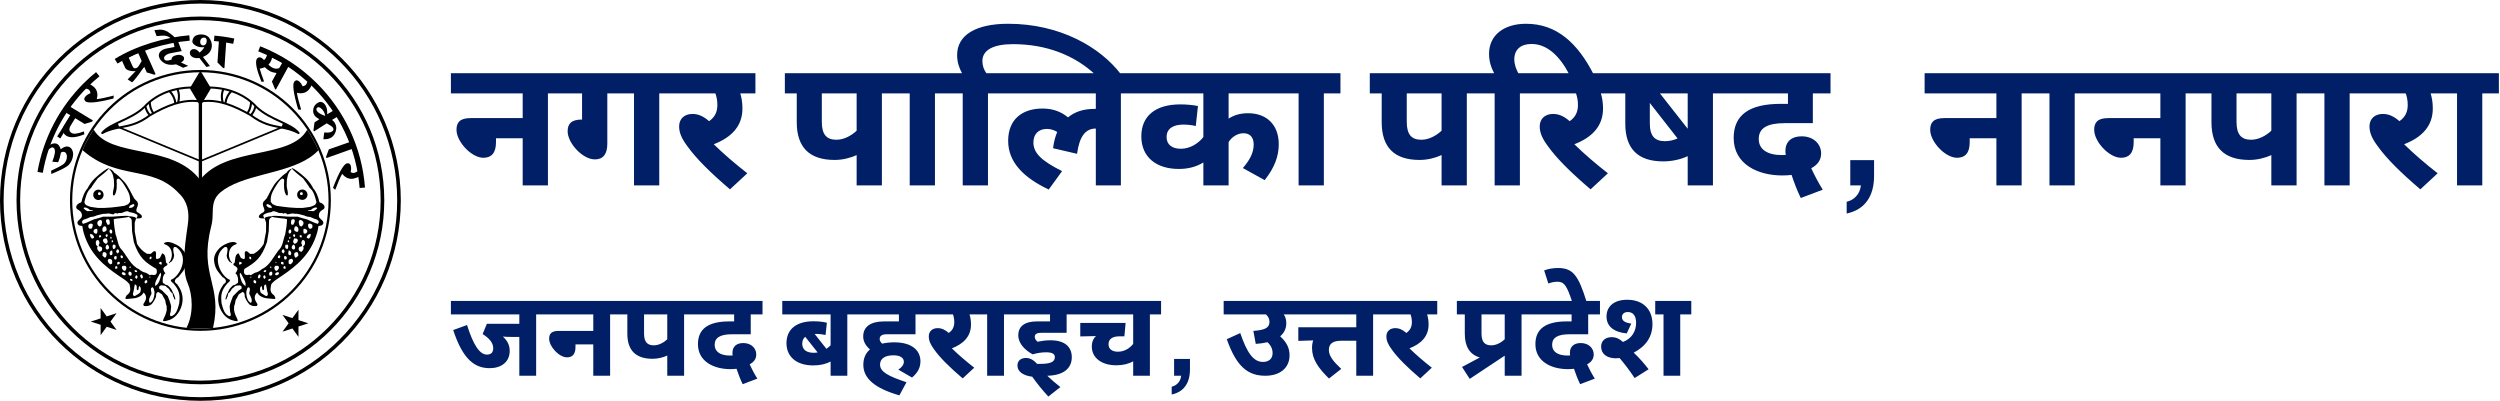 <svg width="499" height="80" viewBox="0 0 499 80" fill="none" xmlns="http://www.w3.org/2000/svg">
<path fill-rule="evenodd" clip-rule="evenodd" d="M40 0.72C18.306 0.72 0.72 18.307 0.72 40.001C0.72 61.694 18.306 79.28 40 79.28C61.693 79.28 79.279 61.694 79.279 40.001C79.279 18.307 61.693 0.72 40 0.72ZM0 40.001C0 17.909 17.908 0 40 0C62.09 0 79.999 17.909 79.999 40.001C79.999 62.092 62.09 80 40 80C17.909 80 0 62.092 0 40.001Z" fill="black"/>
<path d="M60.342 37.829C59.771 37.829 59.308 38.292 59.308 38.863C59.308 39.434 59.771 39.897 60.342 39.897C60.913 39.897 61.376 39.434 61.376 38.863C61.376 38.292 60.913 37.829 60.342 37.829ZM60.158 38.945C59.996 38.945 59.867 38.816 59.867 38.655C59.867 38.494 59.996 38.365 60.158 38.365C60.318 38.365 60.447 38.494 60.447 38.655C60.447 38.816 60.318 38.945 60.158 38.945Z" fill="black"/>
<path d="M19.642 37.855C19.071 37.855 18.608 38.319 18.608 38.89C18.608 39.461 19.071 39.924 19.642 39.924C20.213 39.924 20.676 39.461 20.676 38.89C20.676 38.319 20.213 37.855 19.642 37.855ZM19.841 38.945C19.681 38.945 19.551 38.816 19.551 38.655C19.551 38.494 19.681 38.365 19.841 38.365C20.002 38.365 20.132 38.494 20.132 38.655C20.132 38.816 20.002 38.945 19.841 38.945Z" fill="black"/>
<path d="M40.001 4.025H39.998C30.066 4.025 21.073 8.053 14.562 14.563C8.052 21.075 4.023 30.068 4.023 40H4.025V40.002H4.023C4.023 49.934 8.053 58.927 14.562 65.437C21.073 71.949 30.066 75.975 39.998 75.975V75.975H40.001V75.975C49.933 75.975 58.925 71.949 65.437 65.437C71.949 58.927 75.975 49.934 75.976 40.001H75.975V40H75.976C75.975 30.068 71.948 21.076 65.437 14.564C58.926 8.053 49.933 4.025 40.001 4.025ZM40 3.548H40.001V3.549C50.064 3.549 59.178 7.63 65.774 14.226C72.37 20.823 76.451 29.934 76.451 40H76.453V40.001H76.451C76.451 50.065 72.37 59.179 65.774 65.775C59.178 72.371 50.066 76.451 40.001 76.451V76.453H39.998V76.451C29.935 76.451 20.821 72.371 14.225 65.775C7.627 59.179 3.548 50.064 3.548 40.002V40C3.548 29.935 7.627 20.823 14.227 14.226C20.823 7.63 29.935 3.549 39.998 3.549V3.548L40 3.548Z" fill="black"/>
<path fill-rule="evenodd" clip-rule="evenodd" d="M16.661 16.662C17.458 15.864 18.297 15.107 19.173 14.394L19.855 15.231C19.007 15.921 18.196 16.654 17.424 17.425C12.876 21.975 9.691 27.887 8.543 34.496L7.479 34.312C8.667 27.476 11.96 21.364 16.661 16.662L16.661 16.662Z" fill="black"/>
<path fill-rule="evenodd" clip-rule="evenodd" d="M22.896 11.769C27.178 9.124 32.869 7.462 37.782 7.042L37.873 8.118C33.101 8.526 27.579 10.145 23.463 12.688L22.896 11.769Z" fill="black"/>
<path fill-rule="evenodd" clip-rule="evenodd" d="M42.8 7.11C44.147 7.224 45.47 7.417 46.765 7.688L46.545 8.745C45.292 8.483 44.012 8.296 42.71 8.186L42.8 7.11Z" fill="black"/>
<path fill-rule="evenodd" clip-rule="evenodd" d="M51.936 9.239C56.227 10.913 60.083 13.46 63.284 16.661C68.693 22.069 72.231 29.343 72.855 37.435L71.779 37.518C71.175 29.693 67.754 22.657 62.521 17.424L62.521 17.424C59.424 14.327 55.694 11.864 51.544 10.245L51.936 9.239Z" fill="black"/>
<path d="M40 3.548H40.001V3.549C50.064 3.549 59.178 7.63 65.774 14.226C72.37 20.823 76.451 29.934 76.451 40H76.453V40.001H76.451C76.451 50.065 72.37 59.179 65.774 65.775C59.178 72.371 50.066 76.451 40.001 76.451V76.453H39.998V76.451C29.935 76.451 20.821 72.371 14.225 65.775C7.627 59.179 3.548 50.064 3.548 40.002V40C3.548 29.935 7.627 20.823 14.227 14.226C20.823 7.63 29.935 3.549 39.998 3.549V3.548L40 3.548Z" stroke="black" stroke-width="0.5" stroke-miterlimit="2.613"/>
<path d="M20.085 61.478L21.3 63.153L23.267 62.513L22.052 64.187L23.267 65.86L21.3 65.219L20.085 66.894V64.825L18.117 64.187L20.085 63.547V61.478Z" fill="black"/>
<path d="M59.574 61.82L58.358 63.494L56.391 62.855L57.606 64.529L56.391 66.201L58.358 65.563L59.574 67.236V65.168L61.541 64.529L59.574 63.889V61.82Z" fill="black"/>
<path d="M40.33 18.877H39.669V38.398H40.33V18.877Z" fill="black"/>
<path d="M35.686 17.908C35.834 18.28 35.922 18.762 35.922 19.288C35.922 19.633 35.885 19.957 35.816 20.246C37.029 19.959 38.246 19.849 39.461 19.984L38.398 17.671C37.89 17.671 37.399 17.693 36.929 17.738C36.502 17.778 36.087 17.835 35.686 17.908ZM34.776 20.534C34.742 20.161 34.623 19.744 34.417 19.337C34.229 18.966 33.995 18.651 33.745 18.41C32.255 18.92 31.038 19.647 30.081 20.431V20.431L29.906 20.578L29.739 20.725C29.453 20.98 29.195 21.237 28.965 21.488L28.957 21.499L28.955 21.5V21.502L28.953 21.503L28.95 21.506C27.531 22.854 25.768 23.671 24.168 24.413C23.142 24.888 22.186 25.332 21.448 25.858C22.342 25.521 23.202 25.358 24.087 25.192C25.792 24.873 27.58 24.536 29.813 22.836L29.844 22.818C31.488 21.872 33.13 21.055 34.776 20.534ZM34.189 18.268C34.402 18.508 34.607 18.809 34.78 19.152C35.003 19.591 35.138 20.03 35.185 20.411L35.349 20.366C35.454 20.048 35.513 19.68 35.513 19.288C35.513 18.801 35.421 18.351 35.266 17.99C34.893 18.07 34.535 18.163 34.189 18.268ZM38.475 17.267H38.528L38.712 17.385L39.973 20.135L39.997 20.262C39.982 20.373 39.878 20.45 39.768 20.434C38.157 20.189 36.543 20.404 34.927 20.91C33.304 21.422 31.677 22.228 30.052 23.164C27.745 24.916 25.91 25.262 24.161 25.589C22.933 25.82 21.747 26.043 20.475 26.759V26.758L20.253 26.742L20.216 26.458C21.008 25.432 22.425 24.775 23.999 24.045C25.572 23.316 27.306 22.513 28.675 21.209L28.677 21.207C28.918 20.943 29.181 20.678 29.47 20.422L29.643 20.271L29.824 20.119C31.182 19.008 33.039 18.009 35.431 17.545C35.895 17.453 36.382 17.383 36.893 17.335C37.398 17.288 37.926 17.265 38.475 17.267Z" fill="black"/>
<path d="M29.685 20.502C29.698 20.771 29.741 21.063 29.817 21.361C29.959 21.908 30.184 22.381 30.441 22.711C30.565 22.641 30.689 22.572 30.812 22.505C30.557 22.19 30.34 21.758 30.212 21.259C30.112 20.87 30.081 20.49 30.106 20.151L29.952 20.275L29.685 20.502Z" fill="black"/>
<path d="M28.826 21.342C28.875 21.534 28.939 21.732 29.02 21.932C29.218 22.423 29.483 22.837 29.76 23.128L29.936 22.996L30.118 22.892C29.837 22.617 29.581 22.234 29.397 21.779C29.288 21.507 29.213 21.236 29.173 20.977C29.052 21.1 28.937 21.221 28.826 21.342Z" fill="black"/>
<path d="M23.885 25.288L39.964 31.945L39.832 32.265L23.754 25.607L23.885 25.288Z" fill="black"/>
<path d="M23.512 24.581L23.82 25.448L20.933 26.172L21.317 25.624L23.512 24.581Z" fill="black"/>
<path d="M44.313 17.908C44.167 18.28 44.078 18.762 44.078 19.288C44.078 19.633 44.116 19.957 44.183 20.246C42.969 19.959 41.755 19.849 40.538 19.984L41.602 17.671C42.109 17.671 42.599 17.693 43.07 17.738C43.497 17.778 43.911 17.835 44.313 17.908ZM45.222 20.534C45.256 20.161 45.376 19.744 45.582 19.337C45.77 18.966 46.004 18.651 46.254 18.41C47.743 18.92 48.963 19.647 49.918 20.431L49.919 20.431L50.094 20.578L50.261 20.725C50.548 20.98 50.805 21.237 51.033 21.488L51.043 21.499L51.045 21.5V21.502L51.047 21.503L51.05 21.506C52.468 22.854 54.231 23.671 55.831 24.413C56.857 24.888 57.812 25.332 58.553 25.858C57.659 25.521 56.797 25.358 55.913 25.192C54.208 24.873 52.419 24.536 50.186 22.836L50.156 22.818C48.512 21.872 46.868 21.055 45.222 20.534ZM45.812 18.268C45.597 18.508 45.392 18.809 45.218 19.152C44.997 19.591 44.861 20.03 44.813 20.411L44.65 20.366C44.544 20.048 44.486 19.68 44.486 19.288C44.486 18.801 44.577 18.351 44.733 17.99C45.107 18.07 45.466 18.163 45.812 18.268ZM41.524 17.267H41.472L41.289 17.385L40.025 20.135L40.001 20.262C40.018 20.373 40.122 20.45 40.231 20.434C41.842 20.189 43.456 20.404 45.071 20.91C46.695 21.422 48.321 22.228 49.947 23.164C52.255 24.916 54.088 25.262 55.837 25.589C57.067 25.82 58.253 26.043 59.523 26.759V26.758L59.746 26.742L59.783 26.458C58.991 25.432 57.574 24.775 56 24.045C54.427 23.316 52.694 22.513 51.324 21.209L51.321 21.207C51.081 20.943 50.817 20.678 50.53 20.422L50.356 20.271L50.174 20.119C48.818 19.008 46.959 18.009 44.567 17.545C44.104 17.453 43.618 17.383 43.106 17.335C42.601 17.288 42.072 17.265 41.524 17.267Z" fill="black"/>
<path d="M50.314 20.502C50.3 20.771 50.258 21.063 50.182 21.361C50.042 21.908 49.815 22.381 49.558 22.711C49.434 22.641 49.309 22.572 49.187 22.505C49.443 22.19 49.66 21.758 49.788 21.259C49.887 20.87 49.919 20.49 49.893 20.151L50.047 20.275L50.314 20.502Z" fill="black"/>
<path d="M51.173 21.342C51.126 21.534 51.059 21.732 50.981 21.932C50.781 22.423 50.516 22.837 50.239 23.128L50.063 22.996L49.881 22.892C50.161 22.617 50.418 22.234 50.603 21.779C50.712 21.507 50.786 21.236 50.826 20.977C50.947 21.1 51.062 21.221 51.173 21.342Z" fill="black"/>
<path d="M56.113 25.288L40.035 31.945L40.167 32.265L56.245 25.607L56.113 25.288Z" fill="black"/>
<path d="M56.487 24.581L56.179 25.448L59.066 26.172L58.682 25.624L56.487 24.581Z" fill="black"/>
<path d="M37.967 17.492L39.766 14.485C39.843 14.357 40.01 14.315 40.139 14.392L40.236 14.492L42.031 17.492V17.769L40.231 20.776C40.154 20.904 39.988 20.946 39.861 20.869L39.766 20.776L37.967 17.769V17.492Z" fill="black"/>
<path d="M39.999 15.15L38.516 17.63L39.999 20.11L41.484 17.63L39.999 15.15Z" fill="black"/>
<path d="M42.523 65.454C44.48 56.699 39.661 55.059 42.139 45.271C42.18 45.107 42.218 44.943 42.25 44.776C42.285 44.61 42.314 44.443 42.34 44.274C42.412 43.798 42.434 43.35 42.441 42.927C42.472 41.085 42.5 39.638 44.013 38.381C44.536 37.946 45.118 37.566 45.748 37.224C50.983 34.387 59.45 34.352 63.547 30.003C62.931 28.553 62.184 27.173 61.32 25.874C58.022 31.893 45.343 29.055 39.928 35.895C34.391 28.584 22.149 31.668 18.684 25.863C17.825 27.155 17.082 28.529 16.466 29.971C23.551 36.15 30.317 32.83 35.675 38.547C37.461 40.214 37.837 42.357 37.495 44.776C37.118 47.453 36.757 49.67 36.793 52.172C36.815 53.738 36.855 55.099 37.453 56.516C38.439 58.85 38.699 62.591 37.224 65.429C38.136 65.528 39.061 65.578 39.999 65.578V65.577H40V65.578C40.852 65.578 41.692 65.536 42.523 65.454Z" fill="black"/>
<path d="M39.999 14.424V14.424H39.998V14.424C32.938 14.424 26.544 17.288 21.916 21.917C17.286 26.546 14.423 32.939 14.423 40V40.002C14.423 47.061 17.285 53.456 21.915 58.084C26.544 62.713 32.938 65.578 39.998 65.578V65.577H40V65.578C47.06 65.578 53.454 62.713 58.083 58.084C62.712 53.456 65.576 47.061 65.576 40.002H65.575V40H65.576C65.576 32.939 62.712 26.546 58.084 21.917C53.454 17.288 47.06 14.424 39.999 14.424ZM39.999 13.961V13.962C47.189 13.962 53.7 16.878 58.41 21.589C63.123 26.301 66.038 32.81 66.038 40V40.001C66.038 47.19 63.123 53.7 58.41 58.412C53.699 63.124 47.189 66.038 40 66.038V66.04H39.998V66.038C32.809 66.038 26.299 63.124 21.587 58.412C16.875 53.7 13.961 47.19 13.961 40.001V40C13.961 32.81 16.875 26.301 21.587 21.589C26.299 16.878 32.809 13.962 39.998 13.962V13.961H39.999Z" fill="black"/>
<path d="M9.954 28.911C10.361 28.667 10.867 28.55 11.217 28.654C11.644 28.78 11.944 29.161 12.117 29.797C12.697 29.317 13.223 29.146 13.691 29.284C14.042 29.387 14.302 29.654 14.472 30.083C14.64 30.511 14.636 31.028 14.457 31.631C14.304 32.137 14.044 32.578 13.679 32.957C13.312 33.335 12.169 33.927 10.251 34.731L10.201 34.077C11.401 33.51 12.18 33.104 12.539 32.859C12.895 32.614 13.136 32.285 13.258 31.873C13.374 31.483 13.385 31.146 13.293 30.858C13.202 30.571 13.051 30.396 12.84 30.333C12.627 30.271 12.401 30.312 12.165 30.458C12.108 30.801 12.036 31.119 11.95 31.411C11.887 31.625 11.776 31.947 11.617 32.379L10.441 32.279C10.574 31.937 10.684 31.614 10.774 31.31C11.103 30.201 11.014 29.572 10.512 29.423C10.302 29.361 9.777 29.718 9.526 29.992L9.954 28.911Z" fill="black"/>
<path d="M13.896 21.23L18.533 24.037L18.384 24.281L16.884 24.741L15.008 23.593L14.13 25.027C13.709 25.716 13.763 26.222 14.288 26.544C14.72 26.808 15.543 26.702 16.756 26.226L16.836 26.811C15.204 27.474 14.009 27.572 13.248 27.107C12.883 26.879 12.656 26.576 12.568 26.202C12.48 25.826 12.538 25.473 12.742 25.141L14.047 23.006L13.197 22.514L13.896 21.23Z" fill="black"/>
<path d="M17.838 16.746C18.105 16.875 18.572 17.178 18.801 17.405C19.42 18.022 19.588 18.816 19.305 19.789C20.117 19.697 21.253 19.458 22.711 19.072L22.649 19.664C19.384 20.496 17.509 20.673 17.03 20.195C16.72 19.887 16.76 19.54 17.146 19.152C17.335 18.962 17.641 18.774 18.065 18.588C18.014 18.291 17.916 18.071 17.773 17.929C17.66 17.816 17.296 17.71 17.072 17.647L17.838 16.746Z" fill="black"/>
<path d="M28.742 9.65L31.059 14.796L30.798 14.913L29.299 14.459L28.802 13.353C28.563 13.623 28.279 13.834 27.949 13.982C27.458 14.202 26.88 14.266 26.213 14.172C25.547 14.078 25.137 13.864 24.982 13.529L24.336 12.093L28.742 9.65ZM28.275 12.18L27.548 10.484L25.681 11.489L26.476 13.256C26.64 13.623 26.9 13.726 27.256 13.566C27.348 13.525 27.449 13.447 27.558 13.332C27.666 13.219 27.905 12.835 28.275 12.18Z" fill="black"/>
<path d="M35.478 8.096L36.268 10.198L34.062 10.623C33.658 10.7 33.329 10.841 33.074 11.044C32.816 11.248 32.709 11.459 32.752 11.677C32.821 12.036 33.13 12.162 33.679 12.056C33.859 12.022 34.055 11.963 34.267 11.883C34.227 11.684 34.3 11.502 34.481 11.338C34.664 11.175 34.923 11.061 35.263 10.996C35.657 10.92 35.99 10.94 36.262 11.055C36.534 11.17 36.693 11.337 36.733 11.555C36.805 11.923 36.601 12.227 36.121 12.465L37.563 13.151L36.558 13.527L35.141 12.846C34.164 13.034 33.376 12.945 32.773 12.579C32.171 12.212 31.821 11.773 31.723 11.261C31.653 10.892 31.756 10.562 32.034 10.27C32.313 9.978 32.742 9.777 33.32 9.665L34.826 9.375L34.6 8.299L35.478 8.096Z" fill="black"/>
<path d="M57.646 13.142L55.065 17.882L54.899 17.792L54.273 16.28L55.2 14.58C54.668 14.513 54.231 14.387 53.889 14.201C53.53 14.004 53.18 13.74 52.843 13.409C52.616 13.527 52.282 13.629 51.838 13.712C52.031 14.385 52.323 15.24 52.714 16.278L52.178 16.32C51.214 13.926 50.902 12.414 51.246 11.784C51.337 11.615 51.474 11.508 51.653 11.464C51.831 11.419 52.001 11.441 52.161 11.528C52.319 11.614 52.501 11.768 52.707 11.991C52.883 11.821 53.009 11.665 53.087 11.522C53.165 11.379 53.308 10.992 53.342 10.776L57.646 13.142ZM56.362 12.488L54.312 11.497C54.253 11.79 54.137 12.104 54.01 12.337C53.895 12.547 53.753 12.732 53.581 12.892C53.81 13.142 54.05 13.335 54.3 13.471C54.816 13.752 55.298 13.79 55.744 13.582L56.362 12.488Z" fill="black"/>
<path d="M62.241 16.926C62.123 17.198 61.846 17.685 61.626 17.922C61.033 18.564 60.247 18.762 59.264 18.516C59.385 19.324 59.667 20.449 60.11 21.892L59.516 21.852C58.56 18.62 58.311 16.756 58.772 16.257C59.067 15.937 59.416 15.963 59.818 16.334C60.015 16.516 60.214 16.815 60.415 17.231C60.71 17.169 60.927 17.064 61.063 16.914C61.172 16.798 61.309 16.431 61.363 16.205L62.241 16.926Z" fill="black"/>
<path d="M67.345 23.28L66.264 23.943C66.475 24.082 66.655 24.268 66.804 24.501C67.128 25.007 67.206 25.554 67.038 26.143C66.87 26.732 66.576 27.161 66.157 27.429C65.717 27.71 65.179 27.829 64.541 27.786L64.718 26.427C65.424 26.52 65.939 26.462 66.264 26.255C66.586 26.049 66.645 25.788 66.441 25.47C66.322 25.282 65.912 24.995 65.215 24.614L62.692 26.226L62.557 26.015L62.782 24.419L63.733 23.812C63.244 23.521 62.916 23.245 62.747 22.982C62.514 22.616 62.449 22.19 62.552 21.704C62.657 21.219 62.923 20.839 63.354 20.563C63.979 20.164 64.513 20.312 64.956 21.007C65.231 21.438 65.349 22.037 65.307 22.806L66.569 22.067L67.345 23.28ZM64.833 23.109L64.913 23.057C64.824 22.691 64.706 22.392 64.559 22.163C64.391 21.899 64.188 21.689 63.95 21.534C63.712 21.377 63.503 21.357 63.32 21.473C63.222 21.536 63.168 21.634 63.158 21.768C63.147 21.903 63.184 22.038 63.269 22.171C63.477 22.496 63.998 22.809 64.833 23.109Z" fill="black"/>
<path d="M70.298 29.715L65.156 31.549L65.074 31.326L65.631 29.815L69.801 28.347L70.298 29.715Z" fill="black"/>
<path d="M71.666 35.249C71.407 35.392 70.851 35.605 70.533 35.659C69.673 35.807 68.927 35.484 68.298 34.691C67.903 35.406 67.439 36.47 66.911 37.883L66.465 37.49C67.676 34.345 68.615 32.715 69.283 32.599C69.713 32.526 69.974 32.759 70.067 33.299C70.112 33.563 70.088 33.922 69.995 34.374C70.266 34.504 70.501 34.552 70.702 34.518C70.859 34.491 71.3 34.245 71.48 34.098L71.666 35.249Z" fill="black"/>
<path d="M30.815 6.012L31.887 5.918C32.16 5.894 32.486 5.943 32.866 6.065C33.245 6.187 33.592 6.379 33.907 6.641C34.224 6.903 34.743 7.161 35.553 8.332L34.955 8.846C34.479 8.178 34.172 7.767 34.034 7.609C33.895 7.452 33.675 7.322 33.375 7.219C33.075 7.117 32.721 7.083 32.31 7.119L31.264 7.211L30.815 6.012Z" fill="black"/>
<path d="M27.47 13.762C27.594 13.594 27.863 13.156 28.28 12.449L29.148 12.672C28.441 13.91 26.611 16.421 26.337 16.421L25.48 15.851C25.48 15.851 27.345 13.931 27.47 13.762Z" fill="black"/>
<path d="M39.216 7.043C38.638 7.261 38.415 7.877 38.391 8.246C38.377 8.506 38.547 8.76 38.897 9.008C39.247 9.256 39.675 9.397 40.179 9.432C40.374 9.445 40.575 9.44 40.782 9.417C40.54 9.833 40.225 10.191 39.84 10.49C39.495 10.056 39.132 9.825 38.75 9.799C38.523 9.784 38.33 9.843 38.17 9.975C38.01 10.108 37.92 10.29 37.899 10.52C37.885 10.796 37.994 11.037 38.229 11.243C38.463 11.45 38.779 11.568 39.178 11.599C39.369 11.611 39.572 11.601 39.788 11.568L41.198 13.366L41.907 13.189L40.509 11.363C41.624 10.906 42.215 10.195 42.281 9.232C42.318 8.701 42.173 8.094 41.724 7.504C41.724 7.504 41.363 7.042 40.685 6.93C40.337 6.872 39.85 6.804 39.216 7.043ZM41.015 8.866C40.871 9.014 40.711 9.081 40.539 9.07C40.367 9.054 40.224 8.981 40.109 8.85C39.995 8.719 39.944 8.55 39.958 8.341C39.988 7.906 40.102 7.667 40.513 7.52C40.613 7.484 40.892 7.505 40.985 7.558C41.225 7.698 41.273 7.958 41.253 8.233C41.239 8.508 41.16 8.72 41.015 8.866Z" fill="black"/>
<path d="M43.701 8.027L43.408 12.468L44.534 13.587L44.795 13.604L45.188 7.824L43.701 8.027Z" fill="black"/>
<path d="M14.242 22.695L14.782 23.01C14.075 24.248 12.308 27.239 12.038 27.644L11.408 27.239C11.408 27.239 13.826 23.402 14.242 22.695Z" fill="black"/>
<path d="M64.571 40.844C64.374 40.636 64.154 40.496 63.939 40.458C63.66 40.409 63.66 39.92 63.58 39.645L63.236 38.72C63.044 38.322 62.816 37.903 62.545 37.632C62.197 36.957 61.696 36.177 61.05 35.575C58.608 33.297 56.503 32.491 60.493 35.599C60.927 36.232 61.428 36.815 61.811 37.499C62.644 38.166 62.911 39.349 63.162 40.35C62.994 41.05 62.477 41.067 61.878 41.299C61.41 41.366 60.944 41.434 60.46 41.5C58.677 41.566 56.892 41.35 55.124 41.067C54.892 40.95 54.656 40.85 54.408 40.75C54.29 40.582 54.174 40.432 54.041 40.283C53.994 39.515 54.107 38.96 54.365 38.39C54.643 37.777 55.951 35.458 56.453 35.663C56.596 35.722 56.688 35.779 56.725 35.965C56.66 36.832 56.609 38.216 57.144 38.967C57.242 38.967 57.327 38.983 57.41 39C57.594 38.449 57.259 37.699 57.225 37.116C57.242 36.7 57.259 36.299 57.259 35.899C57.465 34.529 57.803 34.158 58.267 33.677L58.029 33.724C57.669 33.906 57.414 34.104 57.209 34.465C57.11 34.533 56.971 34.621 56.829 34.724C56.289 35.119 55.749 35.715 55.277 36.193C54.391 37.093 53.687 38.839 53.208 39.616C53.008 39.816 52.807 40.033 52.608 40.25C52.191 41.001 52.791 41.317 52.791 42.099C52.724 42.184 52.657 42.267 52.574 42.365C52.222 42.523 51.554 42.964 51.685 43.318C51.796 43.617 52.113 43.569 52.36 43.59C52.55 43.605 52.755 43.63 52.841 43.619C52.732 43.529 52.65 43.388 52.602 43.245C52.493 42.932 52.558 42.883 52.824 42.738C53.248 42.506 53.678 42.403 54.175 42.333C54.29 42.267 54.39 42.2 54.492 42.15C54.975 42.15 55.309 42.384 55.741 42.517C56.008 42.517 56.376 42.45 56.575 42.649C56.892 42.417 57.144 42.567 57.377 42.8C57.827 42.734 58.309 42.5 58.76 42.666C59.41 42.601 60.143 42.867 60.761 43.018C61.111 43.217 61.561 43.284 61.944 43.318C62.228 43.434 62.512 43.55 62.795 43.683C63.279 43.75 63.962 44.151 63.428 44.684C62.694 44.501 61.978 44.068 61.261 43.783C60.644 43.634 60.028 43.467 59.426 43.25H58.342C57.179 43.308 55.009 42.929 54.142 43.149L54.142 43.148C53.591 43.216 53.591 43.216 52.99 43.366L52.841 43.617C52.941 43.883 53.024 44.151 53.108 44.433V46.2C52.957 47.016 52.807 47.851 52.639 48.684C52.157 49.501 51.489 50.184 50.673 50.652C50.439 50.652 50.206 50.669 49.956 50.686C49.606 50.519 49.422 50.002 48.972 50.169C48.655 50.585 49.089 51.369 48.739 51.719C48.473 51.685 48.304 51.618 48.072 51.468C47.921 51.151 47.771 50.852 47.621 50.551C46.821 50.835 47.005 51.769 46.837 52.452C46.755 52.519 46.672 52.585 46.571 52.652C46.588 52.735 46.604 52.819 46.622 52.918C46.955 53.135 47.338 53.285 47.421 53.702C47.321 53.968 47.221 54.352 46.971 54.519C47.522 54.92 47.605 55.871 47.488 56.487C47.338 56.552 47.087 56.653 47.021 56.803C46.854 56.854 46.687 56.904 46.52 56.953C45.97 57.453 45.736 57.704 45.486 58.387C45.237 58.721 45.087 59.321 44.97 59.722L45.187 59.771C45.237 59.57 45.287 59.338 45.42 59.205C45.47 58.971 45.52 58.753 45.571 58.538C45.904 58.37 46.103 57.97 46.288 57.653C46.72 57.32 46.72 57.32 46.904 57.104C47.204 56.986 47.538 56.97 47.853 56.952C48.271 57.154 48.221 57.104 48.221 57.602C48.022 57.737 47.821 57.87 47.621 58.003C47.254 58.37 46.887 58.736 46.503 59.12C46.27 59.804 45.936 60.455 45.837 61.172C45.871 61.521 45.904 61.888 45.936 62.254C46.02 62.554 46.204 62.921 45.904 63.12C44.786 62.937 44.504 61.505 44.236 60.605C44.007 58.707 44.246 57.885 45.42 56.536C45.687 56.303 45.87 56.219 45.92 55.871C44.194 55.268 42.032 51.331 44.819 49.335C45.804 49.017 45.286 50.551 45.237 51.002C45.286 51.185 45.32 51.369 45.353 51.552C45.485 51.753 45.602 51.953 45.72 52.17C45.903 52.253 46.121 52.402 46.254 52.552L46.287 52.353C45.936 52.185 45.77 51.487 45.702 51.102C45.619 49.986 46.069 49.069 47.136 48.751L47.287 48.552C46.752 48.158 46.064 48.286 45.417 48.552C44.528 48.915 43.904 49.29 43.346 50.075C42.673 51.017 42.63 51.785 42.808 52.597C43.113 53.984 43.766 54.46 44.42 55.321C44.681 55.446 44.947 55.642 45.051 55.898C45.233 56.354 44.874 56.532 44.585 56.788C44.532 56.901 44.463 57 44.395 57.099C43.015 59.08 43.513 61.281 44.548 62.633C45.133 63.397 45.871 63.846 46.787 64.041C48.19 64.341 46.971 63.529 46.721 61.905V61.188C46.87 60.789 46.971 60.355 47.022 59.923C47.37 59.371 47.522 58.972 47.672 58.738C47.938 58.571 48.188 58.404 48.439 58.255C48.873 58.505 48.822 58.656 48.855 59.222C49.072 59.788 49.372 60.34 49.805 60.773C50.339 61.121 50.639 61.121 51.256 61.072L51.406 60.821C51.372 60.722 51.34 60.637 51.306 60.555C50.788 59.821 50.589 59.121 51.323 58.387C51.386 58.484 51.618 58.898 52.024 59.13C52.786 59.566 53.228 59.534 54.14 59.625C54.816 59.693 55.267 59.847 54.707 58.938C53.824 58.354 53.939 57.738 54.141 56.754C54.38 56.422 54.756 56.067 55.263 55.727C57.965 53.925 61.129 51.848 62.774 47.94C63.223 46.874 63.528 45.722 63.545 45.151C63.792 45.016 64.173 45.075 64.338 44.898C65 44.183 63.91 43.829 63.697 43.327C63.638 43.188 63.63 43.032 63.647 42.884C63.692 42.445 63.943 42.141 64.307 41.927C64.477 41.826 64.643 41.734 64.726 41.594C64.857 41.372 64.774 41.066 64.571 40.844ZM53.775 41.467C53.475 41.384 53.291 41.217 53.158 40.95C53.223 40.85 53.241 40.734 53.391 40.734C53.858 40.917 54.175 40.95 54.258 41.501C54.108 41.483 53.94 41.467 53.775 41.467ZM62.596 42.15C62.212 42.117 61.828 42.1 61.429 42.084L61.444 42.001C61.662 41.967 61.879 41.933 62.095 41.901C62.295 41.601 63.046 41.234 63.328 41.517C63.179 41.834 62.878 41.933 62.596 42.15ZM59.944 43.884C60.712 44.068 60.81 44.818 60.112 45.234C60.011 45.151 59.895 45.084 59.777 45.018C59.662 44.634 59.444 44.05 59.944 43.884ZM60.245 47.268L60.112 47.436C60.011 47.37 59.911 47.302 59.81 47.253C59.827 47.152 59.844 47.051 59.844 46.969C59.944 46.952 60.044 46.935 60.127 46.935C60.194 47.017 60.194 47.017 60.245 47.268ZM58.743 43.8C59.009 44.201 58.678 44.535 58.511 44.884C58.177 44.818 58.177 44.818 58.11 44.753C58.06 44.234 58.043 43.567 58.743 43.8ZM58.811 47.336C58.544 47.186 58.494 47.169 58.494 46.852C58.593 46.818 58.693 46.785 58.794 46.751C59.026 46.952 58.877 47.102 58.811 47.336ZM59.127 47.602C59.81 47.852 59.277 48.586 58.777 48.685C58.709 48.536 58.709 48.536 58.511 48.352C58.511 48.002 58.593 47.886 58.743 47.584C58.877 47.585 59.009 47.585 59.127 47.602ZM57.601 46.165C57.639 45.938 57.788 45.777 57.934 45.801C58.079 45.826 58.168 46.03 58.131 46.256C58.094 46.482 57.944 46.644 57.798 46.62C57.651 46.593 57.563 46.391 57.601 46.165ZM57.985 47.488C57.967 47.602 57.892 47.682 57.82 47.669C57.746 47.656 57.701 47.555 57.719 47.441C57.739 47.329 57.813 47.249 57.887 47.261C57.959 47.273 58.004 47.374 57.985 47.488ZM57.444 47.985H57.693C57.71 48.169 57.743 48.219 57.676 48.369L57.426 48.303C57.444 48.185 57.444 48.086 57.444 47.985ZM49.756 51.252C50.106 51.136 50.24 51.521 50.09 51.787C49.99 51.72 49.873 51.653 49.756 51.586V51.252ZM47.738 52.816C47.694 52.625 47.721 52.433 47.795 52.243C48.014 52.26 48.18 52.359 48.325 52.494C48.128 52.732 47.933 52.81 47.738 52.816ZM48.989 57.089C48.206 56.571 48.056 55.771 47.854 54.904C47.872 54.736 47.888 54.571 47.888 54.42C47.955 54.438 48.038 54.588 48.138 54.671C48.422 55.321 49.239 56.338 48.989 57.089ZM50.09 60.472C49.339 60.155 49.156 59.004 49.156 58.272C49.224 58.005 49.305 57.505 49.523 57.321C49.623 57.354 49.722 57.405 49.805 57.453C49.99 57.888 49.756 58.189 49.756 58.639C50.022 59.188 50.506 59.923 50.09 60.472ZM49.99 55.404L50.022 55.187L50.139 55.204C50.173 55.37 50.156 55.37 50.09 55.505L49.99 55.404ZM50.972 56.589C50.806 56.537 50.69 56.472 50.59 56.304C50.523 55.438 51.556 56.204 50.972 56.589ZM51.474 55.404C51.474 55.137 51.59 54.904 51.757 54.736C52.191 54.954 52.007 55.321 51.708 55.621L51.474 55.404ZM53.108 59.105C52.29 58.622 52.29 58.622 52.041 58.404C51.856 58.02 51.773 57.303 52.223 57.088C52.357 57.354 52.273 57.738 52.457 57.922C53.04 57.922 52.323 56.887 53.092 56.77C53.241 57.371 53.257 57.987 53.458 58.588C53.458 58.938 53.458 58.989 53.108 59.105ZM52.825 54.938C53.108 55.336 53.125 55.336 52.773 55.688C52.508 55.471 52.425 55.038 52.825 54.938ZM52.801 53.957C52.938 53.886 53.085 53.902 53.132 53.991C53.178 54.082 53.106 54.212 52.97 54.282C52.834 54.352 52.687 54.337 52.64 54.246C52.593 54.157 52.666 54.027 52.801 53.957ZM53.877 56.033C53.741 56.104 53.593 56.089 53.547 55.999C53.501 55.91 53.572 55.779 53.708 55.709C53.845 55.638 53.993 55.653 54.04 55.743C54.086 55.834 54.013 55.962 53.877 56.033ZM54.258 54.938C54.142 54.972 54.007 55.005 53.876 55.038L53.741 54.887C53.658 54.472 53.757 54.303 54.158 54.187C54.442 54.388 54.408 54.638 54.258 54.938ZM53.86 53.335L54.03 53.164L54.201 53.335L54.03 53.506L53.86 53.335ZM52.257 53.718C51.89 54.086 51.373 54.353 50.856 54.453C50.206 54.82 50.206 54.82 50.105 54.937C50.006 54.903 49.907 54.87 49.789 54.836C49.156 54.937 48.773 54.953 48.689 54.27C48.722 53.819 48.722 53.819 48.789 53.67C50.941 52.391 52.175 51.583 53.291 48.302C53.408 47.584 53.524 46.869 53.641 46.15C53.674 45.401 53.691 44.668 53.707 43.934C53.825 43.584 53.876 43.533 54.208 43.4C54.225 43.318 54.225 43.318 54.142 43.151C54.365 43.55 57.209 43.534 57.293 43.799C57.259 44.834 57.11 45.768 56.926 46.802C56.476 47.869 56.51 49.168 55.575 49.986C54.626 51.206 53.767 53.092 52.257 53.718ZM56.826 50.204C56.759 50.32 56.676 50.454 56.592 50.586C56.275 50.436 56.109 50.286 56.309 49.869C56.426 49.819 56.542 49.786 56.642 49.753C56.71 49.903 56.776 50.053 56.826 50.204ZM55.226 52.403L54.992 52.437L54.958 52.27L55.209 52.321L55.226 52.403ZM55.558 53.086C55.842 53.487 55.542 53.837 55.226 54.071C54.859 54.021 54.859 53.888 54.758 53.47C54.841 52.888 55.175 53.053 55.558 53.086ZM55.426 54.879C55.222 54.982 55.002 54.96 54.931 54.825C54.863 54.691 54.972 54.497 55.175 54.392C55.377 54.286 55.599 54.31 55.669 54.444C55.738 54.577 55.63 54.773 55.426 54.879ZM55.793 51.553C55.692 51.521 55.592 51.503 55.492 51.487C55.392 51.153 55.508 51.003 55.842 50.952C56.057 51.12 55.909 51.37 55.793 51.553ZM56.091 52.353L56.243 52.253C56.676 52.253 56.592 52.471 56.592 52.803C56.192 52.737 56.192 52.737 56.109 52.671C56.109 52.553 56.109 52.454 56.091 52.353ZM56.892 53.67C56.642 53.603 56.642 53.603 56.559 53.52C56.575 53.42 56.592 53.337 56.592 53.253C56.942 52.903 56.993 53.219 57.027 53.538L56.892 53.67ZM57.175 51.72C57.092 51.754 56.993 51.787 56.892 51.819C56.66 51.703 56.642 51.252 56.809 51.086C56.926 51.102 57.043 51.136 57.144 51.169C57.209 51.353 57.293 51.503 57.175 51.72ZM57.393 49.719C57.293 49.686 57.175 49.653 57.059 49.619C56.892 49.385 56.859 49.103 57.01 48.869C57.144 48.852 57.276 48.836 57.411 48.818C57.626 49.12 57.526 49.402 57.393 49.719ZM57.609 50.036L57.727 49.986C58.127 50.185 58.243 50.553 57.976 50.952C57.876 50.921 57.76 50.903 57.643 50.887C57.493 50.67 57.542 50.303 57.609 50.036ZM57.976 52.77C57.827 52.719 57.676 52.688 57.609 52.553C57.56 51.986 57.626 51.669 58.277 51.669C58.743 52.002 58.342 52.553 57.976 52.77ZM58.511 48.818L58.727 48.886C58.96 49.12 59.026 49.702 58.644 49.818C58.06 49.702 58.16 49.168 58.511 48.818ZM59.545 51.053C59.377 51.186 59.211 51.319 59.043 51.453L58.844 51.285C58.577 50.653 58.727 50.32 59.327 50.32C59.561 50.469 59.545 50.804 59.545 51.053ZM59.528 46.151L59.31 46.303C58.994 46.218 58.926 46.186 58.709 45.917C58.709 44.584 59.827 45.252 59.528 46.151ZM60.872 48.635C60.831 48.924 60.667 49.133 60.505 49.099L60.477 49.092V49.103C60.777 49.553 60.494 50.004 60.144 50.286C59.961 50.219 59.827 50.153 59.677 50.004C59.477 49.386 59.727 49.236 60.278 49.136V48.818C60.011 48.553 60.177 48.252 60.345 47.936C60.727 47.87 60.727 47.97 60.878 48.286L60.862 48.326C60.885 48.417 60.889 48.523 60.872 48.635ZM60.978 46.634C60.878 46.619 60.761 46.602 60.645 46.602C60.544 46.385 60.511 45.885 60.611 45.685C61.328 45.585 61.628 46.318 60.978 46.634ZM61.595 47.635C61.478 47.569 61.361 47.519 61.227 47.468C61.227 47.002 61.544 46.735 61.978 46.668C62.127 46.969 61.894 47.519 61.595 47.635ZM62.062 45.668C61.944 45.653 61.828 45.635 61.712 45.619C61.527 45.385 61.444 45.035 61.512 44.735C61.861 44.517 62.095 44.651 62.345 44.9C62.379 45.351 62.446 45.402 62.062 45.668Z" fill="black"/>
<path d="M35.578 55.322C36.232 54.461 36.886 53.985 37.189 52.598C37.368 51.786 37.325 51.018 36.651 50.076C36.093 49.291 35.469 48.916 34.58 48.553C33.933 48.287 33.245 48.159 32.709 48.553L32.86 48.752C33.926 49.07 34.378 49.987 34.294 51.102C34.228 51.488 34.061 52.186 33.711 52.354L33.743 52.553C33.878 52.403 34.095 52.254 34.277 52.171C34.395 51.954 34.511 51.754 34.644 51.553C34.677 51.37 34.711 51.187 34.761 51.003C34.711 50.552 34.194 49.019 35.179 49.336C37.967 51.332 35.803 55.269 34.078 55.872C34.127 56.221 34.312 56.304 34.577 56.537C35.752 57.886 35.991 58.708 35.761 60.606C35.495 61.506 35.21 62.938 34.095 63.121C33.793 62.922 33.977 62.555 34.061 62.255C34.095 61.889 34.126 61.522 34.16 61.173C34.061 60.456 33.728 59.805 33.494 59.121C33.11 58.737 32.743 58.371 32.376 58.004C32.177 57.871 31.976 57.738 31.776 57.603C31.776 57.105 31.727 57.155 32.143 56.953C32.459 56.971 32.794 56.987 33.093 57.105C33.277 57.321 33.277 57.321 33.71 57.654C33.893 57.971 34.095 58.371 34.428 58.539C34.478 58.754 34.527 58.972 34.576 59.206C34.711 59.339 34.76 59.571 34.812 59.772L35.028 59.723C34.911 59.322 34.761 58.722 34.51 58.388C34.26 57.705 34.028 57.454 33.477 56.954C33.31 56.905 33.144 56.855 32.977 56.804C32.91 56.654 32.661 56.553 32.51 56.488C32.393 55.872 32.477 54.921 33.026 54.52C32.777 54.353 32.677 53.969 32.577 53.703C32.661 53.286 33.044 53.136 33.378 52.919C33.394 52.82 33.41 52.736 33.427 52.653C33.327 52.586 33.243 52.52 33.161 52.453C32.994 51.77 33.176 50.836 32.376 50.552C32.227 50.853 32.077 51.152 31.927 51.469C31.693 51.619 31.526 51.686 31.259 51.72C30.909 51.37 31.343 50.586 31.025 50.17C30.575 50.003 30.392 50.52 30.042 50.687C29.792 50.67 29.559 50.653 29.325 50.653C28.509 50.185 27.84 49.502 27.357 48.685C27.191 47.852 27.041 47.017 26.891 46.201V44.434C26.974 44.151 27.056 43.884 27.157 43.618L27.007 43.367C26.406 43.217 26.406 43.217 25.858 43.15L25.858 43.15C24.988 42.93 22.818 43.309 21.655 43.251H20.572C19.971 43.468 19.354 43.635 18.737 43.785C18.02 44.069 17.303 44.501 16.569 44.685C16.036 44.152 16.719 43.751 17.203 43.684C17.486 43.551 17.769 43.435 18.054 43.319C18.438 43.285 18.887 43.218 19.237 43.019C19.853 42.867 20.587 42.602 21.238 42.667C21.687 42.501 22.172 42.735 22.621 42.801C22.855 42.568 23.105 42.418 23.422 42.65C23.623 42.451 23.99 42.517 24.256 42.517C24.69 42.385 25.023 42.151 25.506 42.151C25.607 42.201 25.707 42.268 25.825 42.334C26.32 42.404 26.749 42.507 27.174 42.739C27.44 42.885 27.504 42.933 27.398 43.246C27.349 43.389 27.267 43.53 27.159 43.62C27.242 43.631 27.448 43.606 27.639 43.591C27.885 43.57 28.203 43.617 28.313 43.319C28.444 42.965 27.777 42.524 27.424 42.366C27.341 42.268 27.275 42.184 27.208 42.1C27.208 41.318 27.807 41.002 27.392 40.251C27.191 40.034 26.991 39.817 26.791 39.617C26.312 38.84 25.608 37.094 24.72 36.194C24.25 35.716 23.712 35.12 23.17 34.725C23.029 34.622 22.887 34.534 22.789 34.466C22.586 34.105 22.329 33.907 21.97 33.725L21.732 33.678C22.196 34.16 22.535 34.53 22.738 35.9C22.738 36.3 22.757 36.701 22.772 37.117C22.738 37.7 22.405 38.45 22.588 39.001C22.672 38.984 22.757 38.968 22.856 38.968C23.39 38.217 23.339 36.833 23.273 35.966C23.309 35.781 23.404 35.723 23.546 35.664C24.046 35.459 25.355 37.778 25.633 38.391C25.892 38.961 26.005 39.516 25.958 40.284C25.825 40.433 25.708 40.583 25.591 40.751C25.341 40.851 25.106 40.951 24.874 41.068C23.106 41.351 21.323 41.567 19.538 41.501C19.054 41.435 18.588 41.367 18.12 41.3C17.521 41.068 17.005 41.051 16.837 40.351C17.087 39.35 17.355 38.167 18.188 37.5C18.571 36.816 19.071 36.233 19.504 35.6C23.495 32.492 21.39 33.297 18.949 35.576C18.303 36.178 17.8 36.958 17.453 37.633C17.183 37.904 16.956 38.323 16.762 38.721L16.42 39.646C16.34 39.921 16.34 40.41 16.059 40.459C15.845 40.497 15.624 40.636 15.429 40.845C15.223 41.067 15.141 41.373 15.272 41.595C15.354 41.735 15.522 41.827 15.69 41.928C16.055 42.142 16.305 42.446 16.351 42.885C16.367 43.033 16.359 43.189 16.3 43.328C16.087 43.83 14.998 44.184 15.659 44.899C15.826 45.076 16.205 45.017 16.454 45.152C16.469 45.723 16.774 46.875 17.224 47.941C18.868 51.849 22.033 53.926 24.735 55.728C25.241 56.068 25.618 56.424 25.859 56.755C26.058 57.739 26.175 58.355 25.289 58.939C24.731 59.848 25.182 59.694 25.859 59.626C26.77 59.535 27.213 59.567 27.974 59.131C28.381 58.899 28.613 58.485 28.676 58.388C29.41 59.122 29.209 59.822 28.693 60.556C28.659 60.638 28.626 60.723 28.592 60.822L28.741 61.073C29.359 61.122 29.659 61.122 30.192 60.774C30.627 60.341 30.926 59.789 31.143 59.223C31.177 58.657 31.126 58.506 31.56 58.256C31.81 58.406 32.059 58.572 32.326 58.739C32.478 58.973 32.628 59.373 32.978 59.924C33.026 60.356 33.127 60.791 33.277 61.189V61.906C33.028 63.53 31.81 64.342 33.211 64.042C34.128 63.847 34.865 63.398 35.451 62.634C36.487 61.282 36.984 59.081 35.605 57.1C35.536 57.001 35.466 56.902 35.411 56.789C35.125 56.533 34.766 56.355 34.95 55.9C35.051 55.643 35.319 55.447 35.578 55.322ZM26.608 40.735C26.757 40.735 26.774 40.851 26.841 40.951C26.707 41.217 26.524 41.385 26.224 41.468C26.058 41.468 25.891 41.484 25.741 41.502C25.825 40.951 26.142 40.917 26.608 40.735ZM17.905 41.902C18.12 41.934 18.337 41.968 18.554 42.001L18.571 42.084C18.171 42.101 17.788 42.118 17.405 42.151C17.12 41.934 16.821 41.835 16.67 41.518C16.954 41.235 17.703 41.602 17.905 41.902ZM32.204 52.244C32.278 52.434 32.305 52.625 32.261 52.817C32.067 52.811 31.869 52.733 31.675 52.495C31.818 52.36 31.985 52.26 32.204 52.244ZM30.243 51.253V51.587C30.126 51.653 30.009 51.721 29.91 51.788C29.759 51.522 29.893 51.136 30.243 51.253ZM22.574 48.304L22.323 48.37C22.255 48.22 22.289 48.169 22.305 47.986H22.557C22.557 48.087 22.557 48.186 22.574 48.304ZM22.065 45.801C22.211 45.777 22.361 45.938 22.399 46.166C22.437 46.392 22.348 46.594 22.2 46.621C22.055 46.645 21.905 46.483 21.869 46.257C21.831 46.031 21.92 45.827 22.065 45.801ZM22.179 47.67C22.106 47.682 22.033 47.602 22.013 47.488C21.995 47.374 22.04 47.273 22.112 47.262C22.185 47.249 22.259 47.33 22.279 47.442C22.297 47.556 22.253 47.657 22.179 47.67ZM21.256 43.801C21.956 43.568 21.939 44.235 21.89 44.753C21.823 44.819 21.823 44.819 21.489 44.885C21.323 44.536 20.988 44.202 21.256 43.801ZM21.188 47.337C21.122 47.102 20.971 46.953 21.205 46.752C21.305 46.786 21.405 46.819 21.507 46.853C21.506 47.17 21.456 47.187 21.188 47.337ZM21.489 48.353C21.289 48.537 21.289 48.537 21.222 48.686C20.722 48.587 20.189 47.853 20.872 47.602C20.988 47.586 21.122 47.586 21.256 47.586C21.405 47.887 21.489 48.003 21.489 48.353ZM20.056 43.885C20.555 44.051 20.338 44.635 20.221 45.019C20.104 45.084 19.988 45.152 19.889 45.235C19.188 44.819 19.288 44.069 20.056 43.885ZM20.189 47.254C20.089 47.303 19.988 47.37 19.889 47.436L19.754 47.269C19.805 47.018 19.805 47.018 19.872 46.936C19.954 46.936 20.056 46.953 20.155 46.97C20.155 47.052 20.172 47.153 20.189 47.254ZM17.654 44.901C17.905 44.652 18.137 44.518 18.487 44.736C18.554 45.036 18.471 45.386 18.288 45.62C18.171 45.636 18.054 45.654 17.939 45.669C17.554 45.403 17.62 45.352 17.654 44.901ZM18.405 47.636C18.104 47.52 17.871 46.97 18.021 46.669C18.454 46.736 18.771 47.003 18.771 47.469C18.638 47.52 18.52 47.57 18.405 47.636ZM19.387 45.685C19.488 45.886 19.455 46.386 19.355 46.603C19.238 46.603 19.122 46.62 19.02 46.635C18.371 46.319 18.67 45.586 19.387 45.685ZM20.321 50.004C20.172 50.154 20.039 50.22 19.854 50.287C19.504 50.004 19.221 49.553 19.522 49.104V49.092L19.494 49.099C19.332 49.133 19.168 48.924 19.125 48.636C19.111 48.524 19.115 48.418 19.136 48.326L19.122 48.287C19.271 47.971 19.271 47.87 19.655 47.937C19.822 48.253 19.988 48.553 19.722 48.819V49.136C20.271 49.237 20.522 49.386 20.321 50.004ZM21.289 45.918C21.072 46.187 21.005 46.219 20.688 46.303L20.471 46.151C20.172 45.253 21.289 44.585 21.289 45.918ZM21.156 51.286L20.956 51.454C20.789 51.32 20.622 51.187 20.456 51.054C20.456 50.805 20.439 50.47 20.671 50.32C21.272 50.32 21.422 50.654 21.156 51.286ZM21.272 48.886L21.489 48.819C21.839 49.169 21.939 49.703 21.357 49.819C20.971 49.703 21.038 49.12 21.272 48.886ZM22.389 52.553C22.323 52.688 22.173 52.72 22.022 52.771C21.656 52.553 21.256 52.003 21.724 51.67C22.373 51.67 22.439 51.987 22.389 52.553ZM22.356 50.888C22.24 50.903 22.122 50.921 22.022 50.953C21.756 50.553 21.873 50.186 22.272 49.987L22.389 50.037C22.455 50.303 22.506 50.67 22.356 50.888ZM22.588 48.819C22.723 48.837 22.856 48.853 22.989 48.87C23.14 49.104 23.105 49.386 22.94 49.62C22.823 49.653 22.706 49.687 22.607 49.719C22.472 49.403 22.373 49.12 22.588 48.819ZM22.856 51.17C22.957 51.136 23.073 51.103 23.19 51.087C23.358 51.253 23.339 51.704 23.106 51.82C23.007 51.788 22.907 51.754 22.823 51.721C22.707 51.503 22.789 51.354 22.856 51.17ZM23.172 50.205C23.223 50.054 23.29 49.904 23.357 49.753C23.456 49.787 23.573 49.819 23.69 49.87C23.889 50.287 23.724 50.436 23.406 50.587C23.323 50.455 23.24 50.321 23.172 50.205ZM23.106 53.671L22.974 53.538C23.008 53.22 23.057 52.904 23.407 53.254C23.407 53.338 23.424 53.421 23.44 53.521C23.357 53.604 23.357 53.604 23.106 53.671ZM23.889 52.672C23.807 52.738 23.807 52.738 23.406 52.804C23.406 52.471 23.323 52.254 23.756 52.254L23.906 52.354C23.889 52.454 23.889 52.553 23.889 52.672ZM24.157 50.953C24.491 51.004 24.607 51.153 24.507 51.488C24.407 51.504 24.307 51.522 24.208 51.554C24.09 51.371 23.94 51.121 24.157 50.953ZM25.067 54.825C24.998 54.96 24.777 54.983 24.573 54.88C24.37 54.773 24.261 54.578 24.33 54.445C24.4 54.311 24.621 54.287 24.823 54.392C25.028 54.498 25.136 54.692 25.067 54.825ZM24.773 54.072C24.457 53.838 24.157 53.488 24.441 53.087C24.823 53.054 25.158 52.888 25.241 53.471C25.14 53.888 25.14 54.021 24.773 54.072ZM24.773 52.404L24.79 52.322L25.041 52.271L25.007 52.438L24.773 52.404ZM25.741 54.939C25.591 54.638 25.557 54.388 25.841 54.188C26.242 54.304 26.34 54.472 26.258 54.888L26.124 55.039C25.992 55.005 25.859 54.972 25.741 54.939ZM25.798 53.336L25.969 53.165L26.14 53.336L25.969 53.507L25.798 53.336ZM26.451 55.999C26.407 56.09 26.258 56.105 26.121 56.034C25.985 55.963 25.914 55.835 25.96 55.744C26.006 55.653 26.154 55.639 26.29 55.71C26.426 55.78 26.498 55.911 26.451 55.999ZM27.959 58.405C27.708 58.623 27.708 58.623 26.892 59.106C26.542 58.989 26.542 58.939 26.542 58.589C26.741 57.988 26.757 57.372 26.907 56.771C27.676 56.888 26.959 57.922 27.542 57.922C27.725 57.739 27.642 57.355 27.774 57.089C28.226 57.304 28.141 58.021 27.959 58.405ZM27.358 54.247C27.314 54.337 27.164 54.352 27.029 54.283C26.892 54.213 26.821 54.082 26.867 53.992C26.914 53.903 27.061 53.886 27.197 53.958C27.333 54.028 27.406 54.158 27.358 54.247ZM27.225 55.689C26.875 55.337 26.892 55.337 27.175 54.939C27.575 55.039 27.491 55.472 27.225 55.689ZM28.293 55.622C27.992 55.322 27.808 54.955 28.242 54.737C28.409 54.905 28.524 55.138 28.524 55.405L28.293 55.622ZM27.74 53.719C26.231 53.093 25.373 51.206 24.422 49.987C23.488 49.169 23.522 47.87 23.072 46.803C22.889 45.769 22.738 44.835 22.706 43.8C22.788 43.534 25.638 43.551 25.858 43.151C25.774 43.319 25.774 43.319 25.791 43.401C26.123 43.534 26.174 43.585 26.29 43.935C26.307 44.669 26.324 45.402 26.358 46.151C26.474 46.87 26.59 47.585 26.707 48.303C27.823 51.584 29.059 52.392 31.21 53.671C31.277 53.82 31.277 53.82 31.309 54.271C31.225 54.954 30.843 54.938 30.209 54.837C30.093 54.871 29.994 54.904 29.892 54.938C29.792 54.821 29.792 54.821 29.142 54.454C28.625 54.354 28.108 54.087 27.74 53.719ZM30.009 55.405L29.91 55.506C29.842 55.371 29.825 55.371 29.859 55.204L29.976 55.187L30.009 55.405ZM29.41 56.305C29.309 56.473 29.193 56.538 29.026 56.59C28.442 56.205 29.477 55.438 29.41 56.305ZM29.91 60.473C29.492 59.924 29.976 59.189 30.243 58.639C30.243 58.19 30.009 57.889 30.193 57.454C30.277 57.406 30.377 57.355 30.477 57.321C30.693 57.506 30.777 58.005 30.843 58.273C30.843 59.005 30.659 60.156 29.91 60.473ZM31.009 57.09C30.76 56.339 31.578 55.322 31.86 54.672C31.961 54.588 32.044 54.438 32.111 54.42C32.111 54.572 32.126 54.737 32.144 54.905C31.943 55.772 31.793 56.571 31.009 57.09Z" fill="black"/>
<path d="M90 14.608H112.68V18.64H109.368V37H104.328V27.604H99V28.396C99 30.52 98.1 31.492 96.48 31.492C94.104 31.492 91.116 28.288 91.116 25.912C91.116 24.508 91.728 23.572 93.924 23.572H104.328V18.64H90V14.608ZM121.22 18.64V28.684C121.22 30.808 120.356 31.816 118.736 31.816C116.288 31.816 113.3 28.576 113.3 26.2C113.3 24.796 113.948 23.86 116.144 23.86L116.18 23.932V18.64H112.148V14.608H134.9V18.64H131.588V37H126.548V18.64H121.22ZM149.163 34.588L145.707 37.792C141.819 34.48 138.939 31.636 137.175 29.152C136.023 27.604 135.555 26.452 135.555 25.228C135.555 23.716 136.599 22.744 138.219 22.744C139.443 22.744 140.451 23.248 141.531 24.184C142.683 23.392 143.187 22.348 143.187 20.944C143.187 20.116 143.043 19.324 142.791 18.64H134.367V14.608H150.783V18.64H147.759C148.011 19.468 148.191 20.44 148.191 21.664C148.191 25.192 145.995 27.424 142.467 28.792C144.447 30.736 146.679 32.644 149.163 34.588ZM176.024 18.64V37H170.984V30.952C169.652 31.564 168.104 31.924 166.592 31.924C161.516 31.924 159.032 29.368 159.032 24.4V18.64H156.656V14.608H179.336V18.64H176.024ZM170.984 18.64H164.036V24.328C164.036 26.884 165.008 27.892 166.952 27.892C168.464 27.892 169.94 27.064 170.984 26.092V18.64ZM186.617 18.64V37H181.577V18.64H178.805V14.608H189.929V18.64H186.617ZM197.199 18.64V37H192.159V18.64H189.387V14.608H192.015C191.475 13.6 191.043 12.484 191.043 10.972C191.043 6.976 194.823 4.744 201.231 4.744C211.491 4.744 219.591 9.352 223.767 14.86H218.583C214.479 11.044 208.863 8.812 202.203 8.812C198.171 8.812 196.083 10.036 196.083 12.196C196.083 13.132 196.407 13.96 196.875 14.608H200.511V18.64H197.199ZM199.969 18.64V14.608H227.041V18.64H223.729V37H218.725V25.66H218.689C216.709 25.66 215.449 27.172 214.981 30.7L210.193 29.584C210.337 28.36 210.625 27.28 211.021 26.344C210.445 25.984 209.761 25.732 208.969 25.732C207.241 25.732 206.269 26.812 206.269 28.432C206.269 30.52 207.817 32.068 211.993 34.156L209.329 37.828C204.289 35.452 201.229 32.356 201.229 28.108C201.229 23.788 204.073 21.664 208.105 21.664C210.193 21.664 211.813 22.312 213.181 23.428C214.513 22.312 216.277 21.736 218.401 21.736C218.509 21.736 218.617 21.736 218.725 21.736V18.64H199.969ZM256.967 18.64H245.231V23.68C246.275 22.996 247.499 22.6 249.119 22.6C252.863 22.6 255.239 24.94 255.239 28.792C255.239 31.132 254.447 33.4 252.431 35.956L248.075 33.544C249.371 32.032 250.235 30.556 250.235 28.864C250.235 27.352 249.479 26.596 248.183 26.596C246.995 26.596 245.843 27.352 245.231 28.36V37H240.191V32.428C238.823 33.292 237.131 33.724 235.295 33.724C230.867 33.724 227.807 31.42 227.807 27.208C227.807 23.14 230.651 20.836 235.583 20.836C236.807 20.836 238.031 20.944 239.111 21.16L238.679 25.156C237.959 24.976 237.095 24.868 236.195 24.868C234.035 24.868 232.847 25.768 232.847 27.352C232.847 28.9 233.999 29.692 235.691 29.692C237.563 29.692 239.219 28.612 240.191 27.352V18.64H226.547V14.608H256.967V18.64ZM264.242 18.64V37H259.202V18.64H256.43V14.608H267.554V18.64H264.242ZM292.778 18.64V37H287.738V30.952C286.406 31.564 284.858 31.924 283.346 31.924C278.27 31.924 275.786 29.368 275.786 24.4V18.64H273.41V14.608H296.09V18.64H292.778ZM287.738 18.64H280.79V24.328C280.79 26.884 281.762 27.892 283.706 27.892C285.218 27.892 286.694 27.064 287.738 26.092V18.64ZM303.371 18.64V37H298.331V18.64H295.559V14.608H298.223C297.647 13.492 297.215 12.304 297.215 10.72C297.215 7.012 300.203 4.744 304.595 4.744C310.787 4.744 314.927 8.668 318.095 14.86H313.235C311.219 11.008 308.699 8.776 305.675 8.776C303.515 8.776 302.255 9.928 302.255 11.836C302.255 12.88 302.615 13.78 303.047 14.608H306.683V18.64H303.371ZM320.937 34.588L317.481 37.792C313.593 34.48 310.713 31.636 308.949 29.152C307.797 27.604 307.329 26.452 307.329 25.228C307.329 23.716 308.373 22.744 309.993 22.744C311.217 22.744 312.225 23.248 313.305 24.184C314.457 23.392 314.961 22.348 314.961 20.944C314.961 20.116 314.817 19.324 314.565 18.64H306.141V14.608H322.557V18.64H319.533C319.785 19.468 319.965 20.44 319.965 21.664C319.965 25.192 317.769 27.424 314.241 28.792C316.221 30.736 318.453 32.644 320.937 34.588ZM341.903 18.64V37H336.863V31.168C335.423 31.852 333.659 32.212 331.967 32.212C326.891 32.212 324.407 29.656 324.407 24.688V18.64H322.031V14.608H345.215V18.64H341.903ZM336.863 18.64H331.319L336.863 25.696V18.64ZM329.303 24.616C329.303 27.172 330.311 28.18 332.327 28.18C333.227 28.18 334.091 27.964 334.847 27.64L329.303 20.548V24.616ZM359.432 39.52C358.676 37.972 358.064 36.316 357.596 34.912C357.056 34.984 356.444 35.02 355.724 35.02C350.936 35.02 346.04 32.824 346.04 27.532C346.04 22.96 349.136 20.728 355.436 20.728H356.876V18.64H344.672V14.608H365.372V18.64H361.844V24.58H356.264C352.7 24.58 351.044 25.588 351.044 27.748C351.044 29.836 352.808 30.952 355.652 30.952C355.904 30.952 356.156 30.916 356.444 30.916C356.372 30.628 356.372 30.376 356.372 30.124C356.372 28.216 357.632 27.208 359.612 27.208C361.988 27.208 363.5 28.756 363.5 30.628C363.5 31.924 362.816 32.896 361.52 33.58C362.132 34.876 362.852 36.316 363.824 37.864L359.432 39.52ZM368.595 42.616V40.276C369.387 40.084 370.023 39.712 370.503 39.16C371.007 38.632 371.319 37.912 371.439 37H369.315V31.96H374.067V35.056C374.067 37.168 373.599 38.86 372.663 40.132C371.751 41.404 370.395 42.232 368.595 42.616ZM384.152 14.608H406.832V18.64H403.52V37H398.48V27.604H393.152V28.396C393.152 30.52 392.252 31.492 390.632 31.492C388.256 31.492 385.268 28.288 385.268 25.912C385.268 24.508 385.88 23.572 388.076 23.572H398.48V18.64H384.152V14.608ZM414.113 18.64V37H409.073V18.64H406.301V14.608H417.425V18.64H414.113ZM416.883 14.608H439.563V18.64H436.251V37H431.211V27.604H425.883V28.396C425.883 30.52 424.983 31.492 423.363 31.492C420.987 31.492 417.999 28.288 417.999 25.912C417.999 24.508 418.611 23.572 420.807 23.572H431.211V18.64H416.883V14.608ZM458.399 18.64V37H453.359V30.952C452.027 31.564 450.479 31.924 448.967 31.924C443.891 31.924 441.407 29.368 441.407 24.4V18.64H439.031V14.608H461.711V18.64H458.399ZM453.359 18.64H446.411V24.328C446.411 26.884 447.383 27.892 449.327 27.892C450.839 27.892 452.315 27.064 453.359 26.092V18.64ZM468.992 18.64V37H463.952V18.64H461.18V14.608H472.304V18.64H468.992ZM486.558 34.588L483.102 37.792C479.214 34.48 476.334 31.636 474.57 29.152C473.418 27.604 472.95 26.452 472.95 25.228C472.95 23.716 473.994 22.744 475.614 22.744C476.838 22.744 477.846 23.248 478.926 24.184C480.078 23.392 480.582 22.348 480.582 20.944C480.582 20.116 480.438 19.324 480.186 18.64H471.762V14.608H488.178V18.64H485.154C485.406 19.468 485.586 20.44 485.586 21.664C485.586 25.192 483.39 27.424 479.862 28.792C481.842 30.736 484.074 32.644 486.558 34.588ZM495.464 18.64V37H490.424V18.64H487.652V14.608H498.776V18.64H495.464Z" fill="#001F67"/>
<path d="M107.016 62.76V75H103.656V67.248H101.976C101.304 67.248 100.776 67.224 100.368 67.176C101.256 67.968 101.736 68.88 101.736 70.032C101.736 72.288 100.008 73.488 97.752 73.488C94.776 73.488 92.4 71.784 90.456 65.88L93.216 64.872C94.464 68.808 95.712 70.776 97.2 70.776C97.944 70.776 98.448 70.416 98.448 69.528C98.448 68.424 97.68 67.536 96.336 66.672L97.176 64.632H103.656V62.76H90V60.072H109.224V62.76H107.016ZM108.867 60.072H123.987V62.76H121.779V75H118.419V68.736H114.867V69.264C114.867 70.68 114.267 71.328 113.187 71.328C111.603 71.328 109.611 69.192 109.611 67.608C109.611 66.672 110.019 66.048 111.483 66.048H118.419V62.76H108.867V60.072ZM136.545 62.76V75H133.185V70.968C132.297 71.376 131.265 71.616 130.257 71.616C126.873 71.616 125.217 69.912 125.217 66.6V62.76H123.633V60.072H138.753V62.76H136.545ZM133.185 62.76H128.553V66.552C128.553 68.256 129.201 68.928 130.497 68.928C131.505 68.928 132.489 68.376 133.185 67.728V62.76ZM148.238 76.68C147.734 75.648 147.326 74.544 147.014 73.608C146.654 73.656 146.246 73.68 145.766 73.68C142.574 73.68 139.31 72.216 139.31 68.688C139.31 65.64 141.374 64.152 145.574 64.152H146.534V62.76H138.398V60.072H152.198V62.76H149.846V66.72H146.126C143.75 66.72 142.646 67.392 142.646 68.832C142.646 70.224 143.822 70.968 145.718 70.968C145.886 70.968 146.054 70.944 146.246 70.944C146.198 70.752 146.198 70.584 146.198 70.416C146.198 69.144 147.038 68.472 148.358 68.472C149.942 68.472 150.95 69.504 150.95 70.752C150.95 71.616 150.494 72.264 149.63 72.72C150.038 73.584 150.518 74.544 151.166 75.576L148.238 76.68ZM171.333 62.76H169.125V75H165.789V72.168C164.829 72.672 163.701 72.936 162.309 72.936C159.021 72.936 156.981 71.232 156.981 68.496C156.981 65.616 159.093 64.128 162.357 64.128C163.389 64.128 164.253 64.224 165.045 64.416L164.781 66.864C164.229 66.744 163.557 66.648 162.789 66.648C162.741 66.648 162.669 66.648 162.597 66.648L164.949 69.624C165.261 69.408 165.549 69.168 165.789 68.928V62.76H156.141V60.072H171.333V62.76ZM160.125 68.592C160.125 69.84 161.037 70.416 162.429 70.416C162.693 70.416 162.957 70.392 163.197 70.344L160.725 67.224C160.341 67.536 160.125 67.992 160.125 68.592ZM179.304 73.776C180 73.32 180.408 72.792 180.408 72.216C180.408 71.472 179.784 70.92 178.32 70.92C176.592 70.92 175.656 71.616 175.656 72.768C175.656 74.208 177.264 75.072 180.936 76.296L179.52 78.912C174.648 77.52 172.32 75.552 172.32 72.816C172.32 71.472 172.8 70.464 173.64 69.744C172.728 68.952 172.296 68.088 172.296 67.152C172.296 65.208 173.784 64.152 176.472 64.152H179.424V62.76H171V60.072H184.944V62.76H182.736V66.72H176.976C176.016 66.72 175.584 67.056 175.584 67.656C175.584 67.992 175.752 68.304 176.088 68.592C176.808 68.424 177.624 68.328 178.488 68.328C182.184 68.328 183.72 70.08 183.72 72.096C183.72 73.344 183.216 74.376 182.04 75.36L179.304 73.776ZM194.458 73.392L192.154 75.528C189.562 73.32 187.642 71.424 186.466 69.768C185.698 68.736 185.386 67.968 185.386 67.152C185.386 66.144 186.082 65.496 187.162 65.496C187.978 65.496 188.65 65.832 189.37 66.456C190.138 65.928 190.474 65.232 190.474 64.296C190.474 63.744 190.378 63.216 190.21 62.76H184.594V60.072H195.538V62.76H193.522C193.69 63.312 193.81 63.96 193.81 64.776C193.81 67.128 192.346 68.616 189.994 69.528C191.314 70.824 192.802 72.096 194.458 73.392ZM200.396 62.76V75H197.036V62.76H195.188V60.072H202.604V62.76H200.396ZM208.77 70.32C207.93 70.32 206.994 70.464 206.13 70.728C204.69 69.96 203.25 68.616 203.25 66.936C203.25 65.16 204.474 64.152 206.994 64.152H209.586V62.76H202.242V60.072H215.106V62.76H212.898V66.432H207.786C206.898 66.432 206.538 66.72 206.538 67.248C206.538 67.608 206.778 67.944 207.09 68.208C207.93 68.04 208.674 67.92 209.682 67.92C212.658 67.92 213.93 69.336 213.93 71.304C213.93 73.536 212.274 74.928 209.034 75C209.826 75.768 210.69 76.512 211.65 77.256L209.25 79.152C208.026 77.832 206.97 76.512 206.034 75.192C204.138 74.952 203.082 74.136 203.082 72.96C203.082 72 203.754 71.448 204.81 71.448C205.53 71.448 206.274 71.808 206.994 72.624C207.282 72.624 207.522 72.624 207.738 72.624C209.634 72.624 210.546 72.24 210.546 71.304C210.546 70.656 210.09 70.32 208.77 70.32ZM231.75 62.76H229.518V75H226.182V72.12C225.246 72.648 224.094 72.912 222.798 72.912C219.942 72.912 217.926 71.472 217.926 69.168C217.926 68.232 218.262 67.512 218.766 67.08L215.622 67.152V64.464H224.67L224.43 67.128H223.494C222.054 67.128 221.262 67.656 221.262 68.712C221.262 69.648 221.958 70.2 223.134 70.2C224.43 70.2 225.51 69.504 226.182 68.64V62.76H214.758V60.072H231.75V62.76ZM233.87 78.744V77.184C234.398 77.056 234.822 76.808 235.142 76.44C235.478 76.088 235.686 75.608 235.766 75H234.35V71.64H237.518V73.704C237.518 75.112 237.206 76.24 236.582 77.088C235.974 77.936 235.07 78.488 233.87 78.744ZM244.242 60.072H258.642V62.76H256.242C256.578 63.24 256.746 63.84 256.746 64.536C256.746 65.568 256.314 66.456 255.522 67.128C256.866 68.352 257.394 69.528 257.394 70.92C257.394 73.464 255.45 75 252.57 75C249.162 75 246.834 73.296 244.866 67.704L247.554 66.48C248.922 70.464 250.194 72.24 252.09 72.24C253.266 72.24 254.01 71.592 254.01 70.488C254.01 69.648 253.674 68.928 252.978 68.304C252.282 68.472 251.514 68.592 250.65 68.64L250.17 66.048C252.45 65.88 253.386 65.448 253.386 64.248C253.386 63.672 253.146 63.168 252.69 62.76H244.242V60.072ZM258.281 62.76V60.072H276.281V62.76H274.073V75H270.713V68.016H267.665C266.081 68.016 265.241 68.592 265.241 69.84C265.241 71.04 266.105 72.12 267.713 73.632L265.265 75.552C263.129 73.464 261.881 71.688 261.881 69.456C261.881 68.904 261.953 68.4 262.121 67.944L259.145 68.04V65.328H270.713V62.76H258.281ZM285.794 73.392L283.49 75.528C280.898 73.32 278.978 71.424 277.802 69.768C277.034 68.736 276.722 67.968 276.722 67.152C276.722 66.144 277.418 65.496 278.498 65.496C279.314 65.496 279.986 65.832 280.706 66.456C281.474 65.928 281.81 65.232 281.81 64.296C281.81 63.744 281.714 63.216 281.546 62.76H275.93V60.072H286.874V62.76H284.858C285.026 63.312 285.146 63.96 285.146 64.776C285.146 67.128 283.682 68.616 281.33 69.528C282.65 70.824 284.138 72.096 285.794 73.392ZM291.821 73.248L295.373 71.352C293.357 70.776 292.373 69.168 292.373 66.6V62.76H290.789V60.072H305.909V62.76H303.701V75H300.341V70.992L293.357 75.624L291.821 73.248ZM300.341 62.76H295.709V66.552C295.709 68.256 296.357 68.928 297.653 68.928C298.661 68.928 299.645 68.376 300.341 67.728V62.76ZM315.395 76.68C314.891 75.648 314.483 74.544 314.171 73.608C313.811 73.656 313.403 73.68 312.923 73.68C309.731 73.68 306.467 72.216 306.467 68.688C306.467 65.64 308.531 64.152 312.731 64.152H313.691V62.76H305.555V60.072H319.355V62.76H317.003V66.72H313.283C310.907 66.72 309.803 67.392 309.803 68.832C309.803 70.224 310.979 70.968 312.875 70.968C313.043 70.968 313.211 70.944 313.403 70.944C313.355 70.752 313.355 70.584 313.355 70.416C313.355 69.144 314.195 68.472 315.515 68.472C317.099 68.472 318.107 69.504 318.107 70.752C318.107 71.616 317.651 72.264 316.787 72.72C317.195 73.584 317.675 74.544 318.323 75.576L315.395 76.68ZM313.803 60.24C312.699 56.904 312.195 56.232 310.827 56.232C310.251 56.232 309.603 56.376 309.051 56.592L308.211 53.976C309.075 53.64 310.035 53.496 310.971 53.496C313.923 53.496 315.027 54.888 316.683 60.24H313.803ZM322.487 71.52C320.783 71.496 319.583 70.68 319.583 69.192C319.583 68.016 320.447 67.296 321.671 67.296C322.559 67.296 323.231 67.608 323.951 68.256C325.631 67.608 326.567 66.192 326.567 64.44C326.567 63.072 325.991 62.28 324.911 62.28C324.167 62.28 323.735 62.712 323.735 63.288C323.735 64.056 324.431 64.44 325.607 64.584L324.695 66.552C321.983 66.288 320.663 65.04 320.663 63.168C320.663 61.2 322.103 59.832 324.791 59.832C328.055 59.832 329.831 61.848 329.831 64.68C329.831 67.224 328.511 69.12 326.087 70.392C327.167 71.4 328.151 72.528 329.063 73.704L326.279 75.456C325.247 73.92 324.215 72.576 323.279 71.472C323.015 71.496 322.751 71.52 322.487 71.52ZM335.375 62.76V75H332.039V62.76H330.383V60.072H337.583V62.76H335.375Z" fill="#001F67"/>
</svg>
